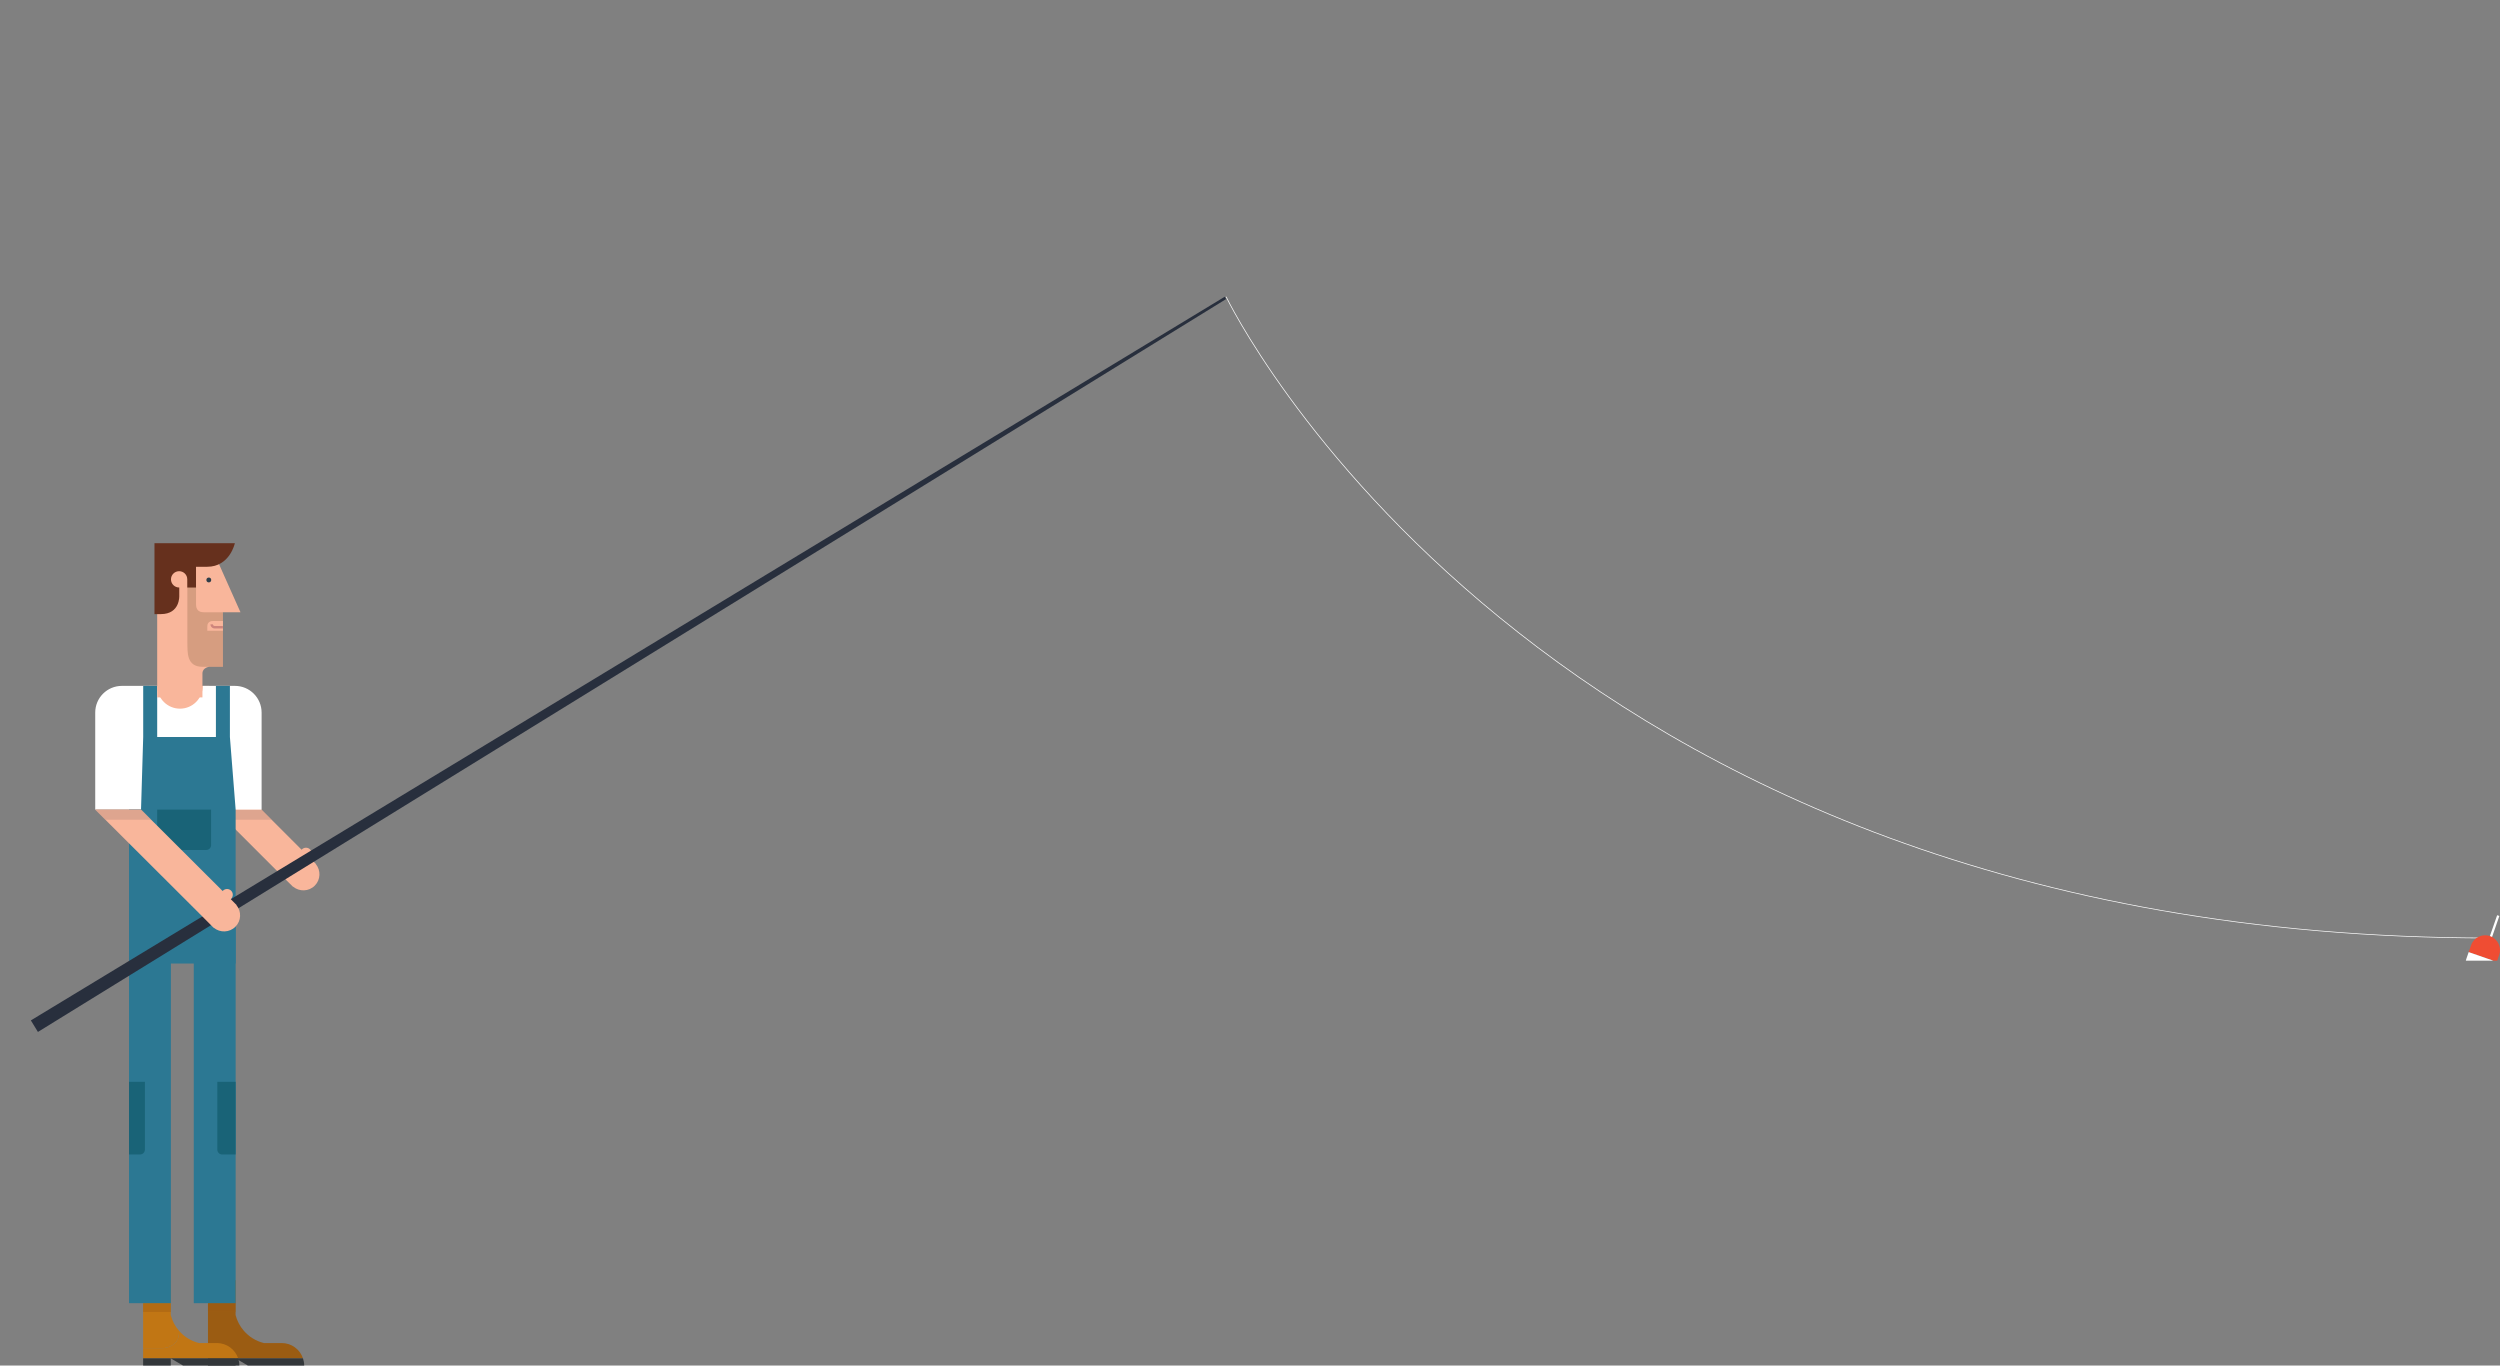 <?xml version="1.0" encoding="utf-8"?>
<!-- Generator: Adobe Illustrator 16.0.0, SVG Export Plug-In . SVG Version: 6.00 Build 0)  -->
<!DOCTYPE svg PUBLIC "-//W3C//DTD SVG 1.1//EN" "http://www.w3.org/Graphics/SVG/1.1/DTD/svg11.dtd">
<svg version="1.1" id="Layer_1" xmlns="http://www.w3.org/2000/svg" xmlns:xlink="http://www.w3.org/1999/xlink" x="0px" y="0px"
	 width="520.289px" height="284.189px" viewBox="0 1.689 520.289 284.189" enable-background="new 0 1.689 520.289 284.189"
	 xml:space="preserve">
<rect x="0" y="1.689" width="520.289" height="284.189" fill="#808080" stroke="none"/>
<g>
	
		<rect x="518.593" y="192.127" transform="matrix(0.945 0.328 -0.328 0.945 92.642 -159.502)" fill="#FFFFFF" width="0.488" height="5.136"/>
	<path fill="#F9B69B" d="M62.834,178.46c-0.024,0.023-0.041,0.049-0.062,0.074l-2.084-2.082l-28.342-28.342l-4.76,4.762
		l28.342,28.34l3.223,3.225l1.59,1.566c0.002,0.002,0.002,0.004,0.002,0.004c0.004,0.002,0.006,0.004,0.006,0.004l0.23,0.232
		l0.023-0.023c1.322,1.084,3.269,1.023,4.504-0.213c1.234-1.232,1.293-3.18,0.211-4.5l0.023-0.023l-0.225-0.227
		c-0.004-0.004-0.006-0.008-0.01-0.01c-0.004-0.004-0.006-0.006-0.01-0.01l-1.043-1.021c0.025-0.021,0.051-0.037,0.076-0.061
		c0.469-0.469,0.467-1.227,0-1.697C64.061,177.992,63.302,177.992,62.834,178.46z"/>
	<polygon opacity="0.4" fill="#B78C7D" points="56.566,172.289 47.732,172.289 47.732,170.179 54.465,170.179 	"/>
	<g>
		<g>
			<path fill="#9B5C12" d="M58.621,281.197h-3.713c-1.641-0.404-3.083-1.309-4.154-2.543c-0.812-0.93-1.41-2.051-1.726-3.283v-7.23
				l-0.187-0.041h-5.561v9.143v3.057v0.982v0.98v2.125h19.777C62.436,282.533,60.686,281.197,58.621,281.197z"/>
			<path fill="#33373A" d="M43.281,285.878h5.747v-0.557v-0.932l2.554,1.488h11.723c0-0.521-0.088-1.023-0.246-1.492H43.281v0.936
				V285.878z"/>
			<rect x="43.281" y="272.9" opacity="0.4" fill="#9B5C12" width="5.777" height="1.834"/>
		</g>
		<g>
			<rect x="40.324" y="189.541" fill="#2C7893" width="8.717" height="83.359"/>
			<path fill="#196377" d="M45.228,226.83v9.799v2.805v1.512c0,0.559,0.452,1.01,1.009,1.01h2.805V226.83H45.228z"/>
		</g>
	</g>
	<g>
		<g>
			<g>
				<path fill="#C17614" d="M45.131,281.197h-3.715c-1.639-0.404-3.082-1.309-4.154-2.543c-0.002,0.121-0.002,0.242-0.002,0.354
					c0,3.068-3.256,3.254-3.256,3.254h-4.216v2.125h19.779C48.944,282.533,47.193,281.197,45.131,281.197z"/>
				<path fill="#C17614" d="M37.26,279.007c0-0.111,0-0.232,0.002-0.354c-0.812-0.93-1.41-2.051-1.725-3.283v-7.23l-0.186-0.041
					h-5.563v9.143v3.057v0.982v0.98h4.216C34.004,282.261,37.26,282.076,37.26,279.007z"/>
				<path fill="#33373A" d="M29.788,285.878h5.749v-0.557v-0.932l2.552,1.488h11.724c0-0.521-0.088-1.023-0.245-1.492H29.788v0.936
					V285.878z"/>
			</g>
			<rect x="29.788" y="272.9" opacity="0.4" fill="#9B5C12" width="5.779" height="1.834"/>
		</g>
		<rect x="26.85" y="189.541" fill="#2C7893" width="8.718" height="83.359"/>
	</g>
	<path fill="#196377" d="M30.158,240.945v-1.512v-2.805v-9.799H26.85v15.125h2.301C29.707,241.955,30.158,241.503,30.158,240.945z"
		/>
	<rect x="31.021" y="144.431" fill="#F9B69B" width="12.537" height="9.936"/>
	<path fill="#FFFFFF" d="M48.891,144.431h-4.789h-0.613h-1.289c0,2.621-2.123,4.742-4.742,4.742s-4.743-2.121-4.743-4.742h-1.942
		h-5.4c-3.068,0-5.555,2.484-5.555,5.553v4.068l0,0v16.127h2.148h4.885l0,0h22.191l0,0h5.402v-6.553v-5.777v-7.865
		C54.443,146.916,51.957,144.431,48.891,144.431z"/>
	<polygon fill="#2C7893" points="47.846,155.076 47.846,144.431 44.934,144.431 44.934,155.076 32.714,155.076 32.714,144.431 
		29.803,144.431 29.803,155.076 29.35,170.179 26.85,170.179 26.85,202.212 28.506,202.212 49.041,202.212 49.041,170.179 	"/>
	<path fill="#196377" d="M32.714,170.179v3.082v2.801v1.514c0,0.557,0.452,1.01,1.009,1.01h9.201c0.559,0,1.01-0.453,1.01-1.01
		v-1.514v-2.801v-3.082H32.714z"/>
	<g>
		<path fill="#F9B69B" d="M45.229,118.315l4.817,10.794h-3.655v11.354h-2.883c0,0-1.377,0.172-1.377,1.377c0,0.516,0,0.516,0,2.581
			v2.406h-9.417v-1.547v-27.182h12.343L45.229,118.315z"/>
		<circle fill="#2E3D49" cx="43.455" cy="122.39" r="0.506"/>
		<path opacity="0.2" fill="#4C3B15" d="M38.992,123.992v9.289c0,0-0.012,1.581,0,2.107c0.053,2.06-0.215,5.075,3.184,5.075
			c2.623,0,4.215,0,4.215,0v-11.354h-1.979c0,0-0.451,0-1.979,0c-1.119,0-1.635-0.559-1.635-1.636c0-1.761,0-7.137,0-7.137h-1.807
			V123.992z"/>
		<path fill="#F9B69B" d="M46.391,130.923c0,0-0.668,0-1.914,0c-0.443,0-1.334,0.042-1.334,1.162c0,0.686,0,0.863,0,0.863h3.248
			V130.923z"/>
		<path fill="#CE857C" d="M44.666,131.968c-0.193,0-0.351-0.156-0.351-0.352h-0.515c0,0.479,0.387,0.867,0.865,0.867l0,0h1.725
			v-0.516H44.666z"/>
		<path fill="#66301D" d="M32.148,114.743v14.751c0,0,0,0,1.332,0c4.044,0,3.828-3.828,3.828-3.828v-1.711
			c-0.01,0-0.018,0.004-0.025,0.004c-0.938,0-1.7-0.759-1.7-1.696c0-0.939,0.763-1.699,1.7-1.699c0.926,0,1.674,0.74,1.695,1.664
			h0.002v0.035v1.696h1.812v-4.314c0.576,0,1.324,0,2.322,0c4.73,0,5.762-4.901,5.762-4.901H32.148z"/>
	</g>
	<polygon fill="#282F3D" points="7.891,216.451 6.423,214.05 254.885,63.444 255.178,63.923 	"/>
	<path fill="#F9B69B" d="M46.404,187.054c-0.025,0.023-0.043,0.053-0.064,0.078l-2.083-2.084L29.35,170.179l0,0h-9.533l19.68,19.629
		l3.225,3.225l1.506,1.518c0.002,0.002,0.002,0.004,0.002,0.004c0.003,0.004,0.006,0.004,0.006,0.004l0.23,0.23l0.023-0.021
		c1.32,1.084,3.268,1.023,4.504-0.213c1.234-1.234,1.293-3.18,0.211-4.502l0.023-0.021l-0.225-0.227
		c-0.004-0.004-0.007-0.008-0.01-0.01c-0.003-0.004-0.008-0.006-0.011-0.01l-0.96-0.973c0.025-0.021,0.053-0.037,0.077-0.061
		c0.468-0.471,0.468-1.229-0.001-1.699C47.63,186.587,46.871,186.587,46.404,187.054z"/>
	<polygon opacity="0.4" fill="#B78C7D" points="31.479,172.289 21.867,172.289 19.816,170.179 29.416,170.179 	"/>
	<path fill="none" stroke="#FFFFFF" stroke-width="0.141" stroke-miterlimit="10" d="M255.178,63.454
		c0,0,64,133.448,263.066,133.448"/>
	<path fill="#EF4D33" d="M519.709,201.615l0.408-1.168c0.561-1.617-0.293-3.381-1.91-3.941c-1.615-0.562-3.379,0.291-3.941,1.906
		l-0.494,1.426l5.115,1.777H519.709z"/>
	<path fill="#FFFFFF" d="M513.771,199.837l-0.496,1.424c-0.041,0.117-0.07,0.234-0.098,0.354h5.709L513.771,199.837z"/>
</g>
</svg>
